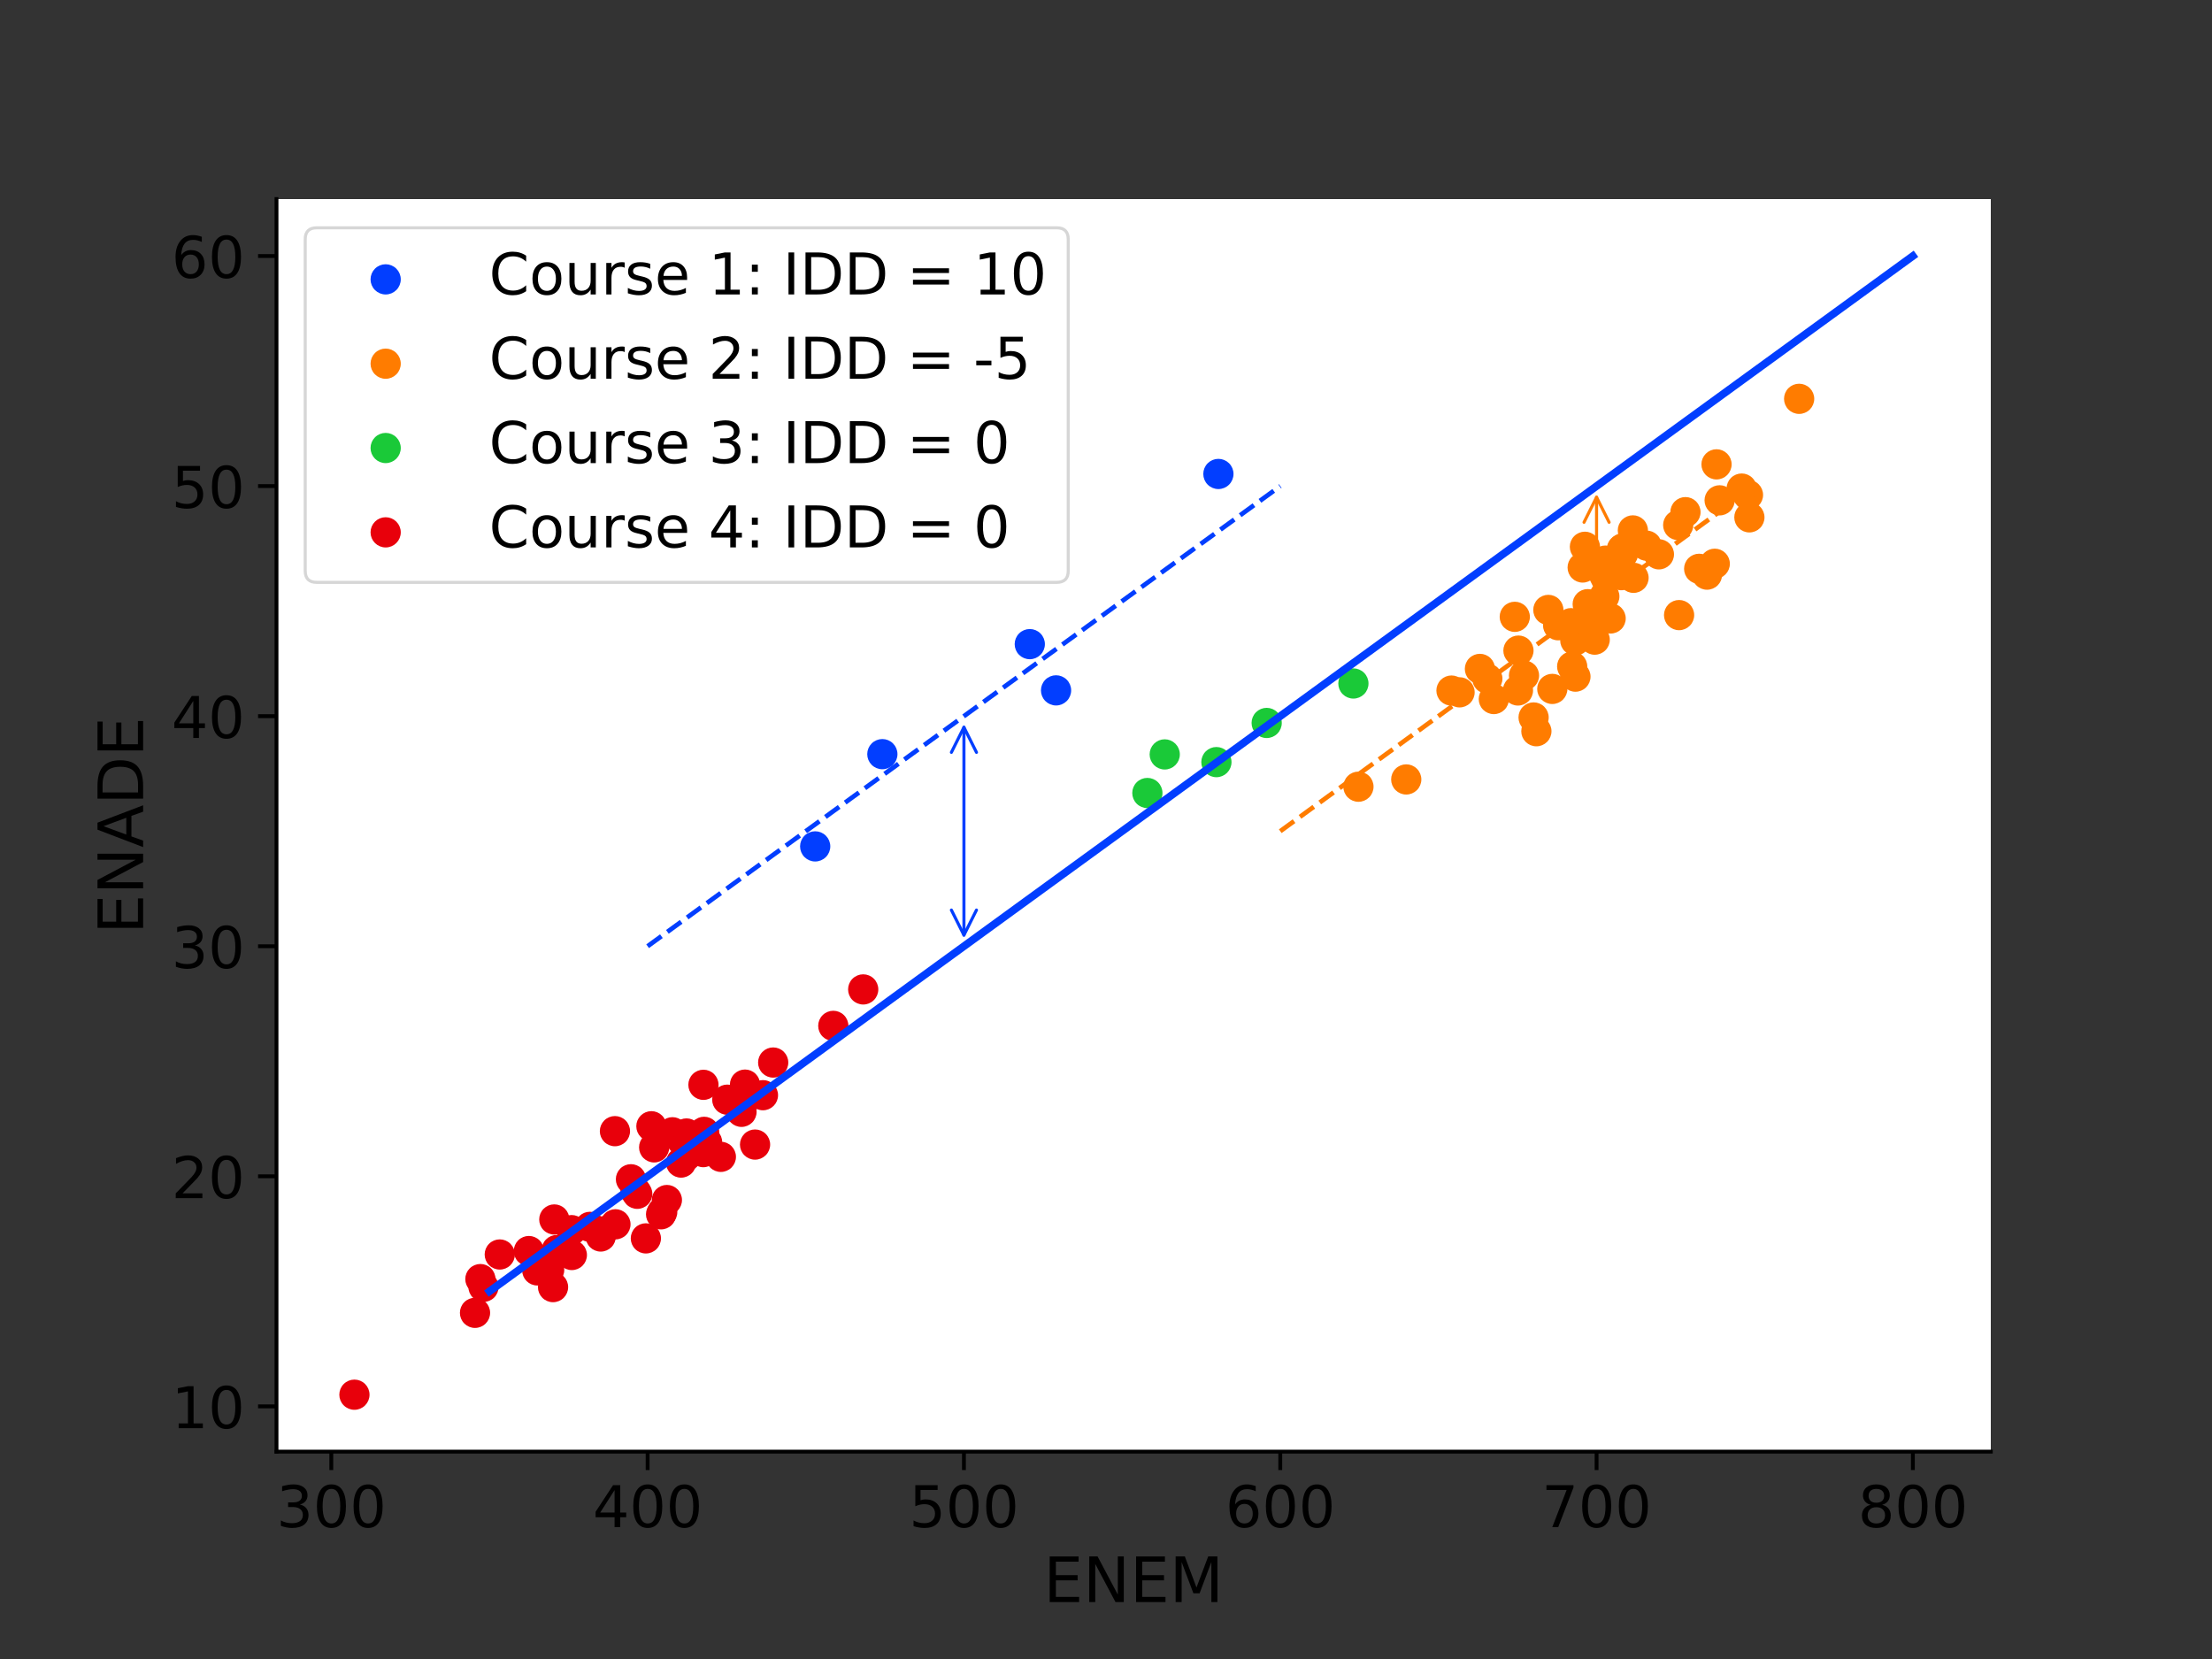<?xml version="1.0" encoding="utf-8" standalone="no"?>
<!DOCTYPE svg PUBLIC "-//W3C//DTD SVG 1.1//EN"
  "http://www.w3.org/Graphics/SVG/1.1/DTD/svg11.dtd">
<!-- Created with matplotlib (https://matplotlib.org/) -->
<svg height="432pt" version="1.1" viewBox="0 0 576 432" width="576pt" xmlns="http://www.w3.org/2000/svg" xmlns:xlink="http://www.w3.org/1999/xlink">
 <rect x="0" y="0" width="576" height="432" fill="#333333" stroke="none"/>
 <defs>
  <style type="text/css">*{stroke-linecap:butt;stroke-linejoin:round;}</style>
 </defs>
 <g id="figure_1">
  <g id="patch_1">
   <path d="M 0 432 
L 576 432 
L 576 0 
L 0 0 
z
" style="fill:none;"/>
  </g>
  <g id="axes_1">
   <g id="patch_2">
    <path d="M 72 378 
L 518.4 378 
L 518.4 51.84 
L 72 51.84 
z
" style="fill:#ffffff;"/>
   </g>
   <g id="PathCollection_1">
    <defs>
     <path d="M 0 3.536 
C 0.938 3.536 1.837 3.163 2.5 2.5 
C 3.163 1.837 3.536 0.938 3.536 0 
C 3.536 -0.938 3.163 -1.837 2.5 -2.5 
C 1.837 -3.163 0.938 -3.536 0 -3.536 
C -0.938 -3.536 -1.837 -3.163 -2.5 -2.5 
C -3.163 -1.837 -3.536 -0.938 -3.536 0 
C -3.536 0.938 -3.163 1.837 -2.5 2.5 
C -1.837 3.163 -0.938 3.536 0 3.536 
z
" id="m4befe14e40" style="stroke:#023eff;stroke-width:0.8;"/>
    </defs>
    <g clip-path="url(#pa9e6265efe)">
     <use style="fill:#023eff;stroke:#023eff;stroke-width:0.8;" x="229.762" xlink:href="#m4befe14e40" y="196.379"/>
     <use style="fill:#023eff;stroke:#023eff;stroke-width:0.8;" x="268.153" xlink:href="#m4befe14e40" y="167.73"/>
     <use style="fill:#023eff;stroke:#023eff;stroke-width:0.8;" x="274.993" xlink:href="#m4befe14e40" y="179.77"/>
     <use style="fill:#023eff;stroke:#023eff;stroke-width:0.8;" x="317.267" xlink:href="#m4befe14e40" y="123.417"/>
     <use style="fill:#023eff;stroke:#023eff;stroke-width:0.8;" x="212.271" xlink:href="#m4befe14e40" y="220.396"/>
    </g>
   </g>
   <g id="PathCollection_2">
    <defs>
     <path d="M 0 3.536 
C 0.938 3.536 1.837 3.163 2.5 2.5 
C 3.163 1.837 3.536 0.938 3.536 0 
C 3.536 -0.938 3.163 -1.837 2.5 -2.5 
C 1.837 -3.163 0.938 -3.536 0 -3.536 
C -0.938 -3.536 -1.837 -3.163 -2.5 -2.5 
C -3.163 -1.837 -3.536 -0.938 -3.536 0 
C -3.536 0.938 -3.163 1.837 -2.5 2.5 
C -1.837 3.163 -0.938 3.536 0 3.536 
z
" id="m37923f669a" style="stroke:#ff7c00;stroke-width:0.8;"/>
    </defs>
    <g clip-path="url(#pa9e6265efe)">
     <use style="fill:#ff7c00;stroke:#ff7c00;stroke-width:0.8;" x="455.167" xlink:href="#m37923f669a" y="128.879"/>
     <use style="fill:#ff7c00;stroke:#ff7c00;stroke-width:0.8;" x="422.642" xlink:href="#m37923f669a" y="144.168"/>
     <use style="fill:#ff7c00;stroke:#ff7c00;stroke-width:0.8;" x="422.678" xlink:href="#m37923f669a" y="142.746"/>
     <use style="fill:#ff7c00;stroke:#ff7c00;stroke-width:0.8;" x="437.229" xlink:href="#m37923f669a" y="160.169"/>
     <use style="fill:#ff7c00;stroke:#ff7c00;stroke-width:0.8;" x="418.254" xlink:href="#m37923f669a" y="150.248"/>
     <use style="fill:#ff7c00;stroke:#ff7c00;stroke-width:0.8;" x="353.734" xlink:href="#m37923f669a" y="204.854"/>
     <use style="fill:#ff7c00;stroke:#ff7c00;stroke-width:0.8;" x="413.312" xlink:href="#m37923f669a" y="162.235"/>
     <use style="fill:#ff7c00;stroke:#ff7c00;stroke-width:0.8;" x="417.761" xlink:href="#m37923f669a" y="155.304"/>
     <use style="fill:#ff7c00;stroke:#ff7c00;stroke-width:0.8;" x="366.182" xlink:href="#m37923f669a" y="202.963"/>
     <use style="fill:#ff7c00;stroke:#ff7c00;stroke-width:0.8;" x="414.165" xlink:href="#m37923f669a" y="158.989"/>
     <use style="fill:#ff7c00;stroke:#ff7c00;stroke-width:0.8;" x="388.989" xlink:href="#m37923f669a" y="182.029"/>
     <use style="fill:#ff7c00;stroke:#ff7c00;stroke-width:0.8;" x="412.707" xlink:href="#m37923f669a" y="142.378"/>
     <use style="fill:#ff7c00;stroke:#ff7c00;stroke-width:0.8;" x="422.162" xlink:href="#m37923f669a" y="149.765"/>
     <use style="fill:#ff7c00;stroke:#ff7c00;stroke-width:0.8;" x="404.213" xlink:href="#m37923f669a" y="179.391"/>
     <use style="fill:#ff7c00;stroke:#ff7c00;stroke-width:0.8;" x="442.461" xlink:href="#m37923f669a" y="148.115"/>
     <use style="fill:#ff7c00;stroke:#ff7c00;stroke-width:0.8;" x="436.998" xlink:href="#m37923f669a" y="136.726"/>
     <use style="fill:#ff7c00;stroke:#ff7c00;stroke-width:0.8;" x="418.014" xlink:href="#m37923f669a" y="145.983"/>
     <use style="fill:#ff7c00;stroke:#ff7c00;stroke-width:0.8;" x="419.402" xlink:href="#m37923f669a" y="161.041"/>
     <use style="fill:#ff7c00;stroke:#ff7c00;stroke-width:0.8;" x="400.068" xlink:href="#m37923f669a" y="190.406"/>
     <use style="fill:#ff7c00;stroke:#ff7c00;stroke-width:0.8;" x="395.269" xlink:href="#m37923f669a" y="179.796"/>
     <use style="fill:#ff7c00;stroke:#ff7c00;stroke-width:0.8;" x="410.24" xlink:href="#m37923f669a" y="176.193"/>
     <use style="fill:#ff7c00;stroke:#ff7c00;stroke-width:0.8;" x="413.433" xlink:href="#m37923f669a" y="157.325"/>
     <use style="fill:#ff7c00;stroke:#ff7c00;stroke-width:0.8;" x="431.976" xlink:href="#m37923f669a" y="144.343"/>
     <use style="fill:#ff7c00;stroke:#ff7c00;stroke-width:0.8;" x="444.506" xlink:href="#m37923f669a" y="149.632"/>
     <use style="fill:#ff7c00;stroke:#ff7c00;stroke-width:0.8;" x="410.203" xlink:href="#m37923f669a" y="166.767"/>
     <use style="fill:#ff7c00;stroke:#ff7c00;stroke-width:0.8;" x="446.978" xlink:href="#m37923f669a" y="120.916"/>
     <use style="fill:#ff7c00;stroke:#ff7c00;stroke-width:0.8;" x="455.535" xlink:href="#m37923f669a" y="134.715"/>
     <use style="fill:#ff7c00;stroke:#ff7c00;stroke-width:0.8;" x="447.786" xlink:href="#m37923f669a" y="130.282"/>
     <use style="fill:#ff7c00;stroke:#ff7c00;stroke-width:0.8;" x="377.962" xlink:href="#m37923f669a" y="179.822"/>
     <use style="fill:#ff7c00;stroke:#ff7c00;stroke-width:0.8;" x="425.194" xlink:href="#m37923f669a" y="138.114"/>
     <use style="fill:#ff7c00;stroke:#ff7c00;stroke-width:0.8;" x="409.391" xlink:href="#m37923f669a" y="173.548"/>
     <use style="fill:#ff7c00;stroke:#ff7c00;stroke-width:0.8;" x="468.491" xlink:href="#m37923f669a" y="103.851"/>
     <use style="fill:#ff7c00;stroke:#ff7c00;stroke-width:0.8;" x="425.367" xlink:href="#m37923f669a" y="150.459"/>
     <use style="fill:#ff7c00;stroke:#ff7c00;stroke-width:0.8;" x="394.443" xlink:href="#m37923f669a" y="160.619"/>
     <use style="fill:#ff7c00;stroke:#ff7c00;stroke-width:0.8;" x="422.332" xlink:href="#m37923f669a" y="143.004"/>
     <use style="fill:#ff7c00;stroke:#ff7c00;stroke-width:0.8;" x="395.399" xlink:href="#m37923f669a" y="169.415"/>
     <use style="fill:#ff7c00;stroke:#ff7c00;stroke-width:0.8;" x="438.888" xlink:href="#m37923f669a" y="133.364"/>
     <use style="fill:#ff7c00;stroke:#ff7c00;stroke-width:0.8;" x="446.518" xlink:href="#m37923f669a" y="146.801"/>
     <use style="fill:#ff7c00;stroke:#ff7c00;stroke-width:0.8;" x="409.076" xlink:href="#m37923f669a" y="162.27"/>
     <use style="fill:#ff7c00;stroke:#ff7c00;stroke-width:0.8;" x="385.368" xlink:href="#m37923f669a" y="174.182"/>
     <use style="fill:#ff7c00;stroke:#ff7c00;stroke-width:0.8;" x="428.768" xlink:href="#m37923f669a" y="142.092"/>
     <use style="fill:#ff7c00;stroke:#ff7c00;stroke-width:0.8;" x="380.064" xlink:href="#m37923f669a" y="180.279"/>
     <use style="fill:#ff7c00;stroke:#ff7c00;stroke-width:0.8;" x="415.255" xlink:href="#m37923f669a" y="166.56"/>
     <use style="fill:#ff7c00;stroke:#ff7c00;stroke-width:0.8;" x="405.724" xlink:href="#m37923f669a" y="162.809"/>
     <use style="fill:#ff7c00;stroke:#ff7c00;stroke-width:0.8;" x="387.299" xlink:href="#m37923f669a" y="176.714"/>
     <use style="fill:#ff7c00;stroke:#ff7c00;stroke-width:0.8;" x="396.845" xlink:href="#m37923f669a" y="175.896"/>
     <use style="fill:#ff7c00;stroke:#ff7c00;stroke-width:0.8;" x="412.122" xlink:href="#m37923f669a" y="147.772"/>
     <use style="fill:#ff7c00;stroke:#ff7c00;stroke-width:0.8;" x="453.528" xlink:href="#m37923f669a" y="127.222"/>
     <use style="fill:#ff7c00;stroke:#ff7c00;stroke-width:0.8;" x="399.343" xlink:href="#m37923f669a" y="186.822"/>
     <use style="fill:#ff7c00;stroke:#ff7c00;stroke-width:0.8;" x="403.187" xlink:href="#m37923f669a" y="158.822"/>
    </g>
   </g>
   <g id="PathCollection_3">
    <defs>
     <path d="M 0 3.536 
C 0.938 3.536 1.837 3.163 2.5 2.5 
C 3.163 1.837 3.536 0.938 3.536 0 
C 3.536 -0.938 3.163 -1.837 2.5 -2.5 
C 1.837 -3.163 0.938 -3.536 0 -3.536 
C -0.938 -3.536 -1.837 -3.163 -2.5 -2.5 
C -3.163 -1.837 -3.536 -0.938 -3.536 0 
C -3.536 0.938 -3.163 1.837 -2.5 2.5 
C -1.837 3.163 -0.938 3.536 0 3.536 
z
" id="m2648e65788" style="stroke:#1ac938;stroke-width:0.8;"/>
    </defs>
    <g clip-path="url(#pa9e6265efe)">
     <use style="fill:#1ac938;stroke:#1ac938;stroke-width:0.8;" x="303.293" xlink:href="#m2648e65788" y="196.445"/>
     <use style="fill:#1ac938;stroke:#1ac938;stroke-width:0.8;" x="352.421" xlink:href="#m2648e65788" y="177.978"/>
     <use style="fill:#1ac938;stroke:#1ac938;stroke-width:0.8;" x="329.839" xlink:href="#m2648e65788" y="188.253"/>
     <use style="fill:#1ac938;stroke:#1ac938;stroke-width:0.8;" x="316.749" xlink:href="#m2648e65788" y="198.451"/>
     <use style="fill:#1ac938;stroke:#1ac938;stroke-width:0.8;" x="298.771" xlink:href="#m2648e65788" y="206.494"/>
    </g>
   </g>
   <g id="PathCollection_4">
    <defs>
     <path d="M 0 3.536 
C 0.938 3.536 1.837 3.163 2.5 2.5 
C 3.163 1.837 3.536 0.938 3.536 0 
C 3.536 -0.938 3.163 -1.837 2.5 -2.5 
C 1.837 -3.163 0.938 -3.536 0 -3.536 
C -0.938 -3.536 -1.837 -3.163 -2.5 -2.5 
C -3.163 -1.837 -3.536 -0.938 -3.536 0 
C -3.536 0.938 -3.163 1.837 -2.5 2.5 
C -1.837 3.163 -0.938 3.536 0 3.536 
z
" id="m361503cd8c" style="stroke:#e8000b;stroke-width:0.8;"/>
    </defs>
    <g clip-path="url(#pa9e6265efe)">
     <use style="fill:#e8000b;stroke:#e8000b;stroke-width:0.8;" x="173.653" xlink:href="#m361503cd8c" y="312.48"/>
     <use style="fill:#e8000b;stroke:#e8000b;stroke-width:0.8;" x="165.484" xlink:href="#m361503cd8c" y="310.153"/>
     <use style="fill:#e8000b;stroke:#e8000b;stroke-width:0.8;" x="201.335" xlink:href="#m361503cd8c" y="276.679"/>
     <use style="fill:#e8000b;stroke:#e8000b;stroke-width:0.8;" x="148.907" xlink:href="#m361503cd8c" y="326.799"/>
     <use style="fill:#e8000b;stroke:#e8000b;stroke-width:0.8;" x="193.084" xlink:href="#m361503cd8c" y="289.517"/>
     <use style="fill:#e8000b;stroke:#e8000b;stroke-width:0.8;" x="224.774" xlink:href="#m361503cd8c" y="257.641"/>
     <use style="fill:#e8000b;stroke:#e8000b;stroke-width:0.8;" x="142.997" xlink:href="#m361503cd8c" y="330.698"/>
     <use style="fill:#e8000b;stroke:#e8000b;stroke-width:0.8;" x="153.61" xlink:href="#m361503cd8c" y="319.473"/>
     <use style="fill:#e8000b;stroke:#e8000b;stroke-width:0.8;" x="172.437" xlink:href="#m361503cd8c" y="315.629"/>
     <use style="fill:#e8000b;stroke:#e8000b;stroke-width:0.8;" x="192.153" xlink:href="#m361503cd8c" y="287.07"/>
     <use style="fill:#e8000b;stroke:#e8000b;stroke-width:0.8;" x="144.337" xlink:href="#m361503cd8c" y="317.547"/>
     <use style="fill:#e8000b;stroke:#e8000b;stroke-width:0.8;" x="184.126" xlink:href="#m361503cd8c" y="297.413"/>
     <use style="fill:#e8000b;stroke:#e8000b;stroke-width:0.8;" x="130.136" xlink:href="#m361503cd8c" y="326.662"/>
     <use style="fill:#e8000b;stroke:#e8000b;stroke-width:0.8;" x="137.718" xlink:href="#m361503cd8c" y="325.769"/>
     <use style="fill:#e8000b;stroke:#e8000b;stroke-width:0.8;" x="183.173" xlink:href="#m361503cd8c" y="282.481"/>
     <use style="fill:#e8000b;stroke:#e8000b;stroke-width:0.8;" x="169.623" xlink:href="#m361503cd8c" y="293.274"/>
     <use style="fill:#e8000b;stroke:#e8000b;stroke-width:0.8;" x="175.103" xlink:href="#m361503cd8c" y="294.836"/>
     <use style="fill:#e8000b;stroke:#e8000b;stroke-width:0.8;" x="92.291" xlink:href="#m361503cd8c" y="363.175"/>
     <use style="fill:#e8000b;stroke:#e8000b;stroke-width:0.8;" x="187.709" xlink:href="#m361503cd8c" y="301.237"/>
     <use style="fill:#e8000b;stroke:#e8000b;stroke-width:0.8;" x="170.339" xlink:href="#m361503cd8c" y="298.77"/>
     <use style="fill:#e8000b;stroke:#e8000b;stroke-width:0.8;" x="178.759" xlink:href="#m361503cd8c" y="295.154"/>
     <use style="fill:#e8000b;stroke:#e8000b;stroke-width:0.8;" x="125.897" xlink:href="#m361503cd8c" y="335.094"/>
     <use style="fill:#e8000b;stroke:#e8000b;stroke-width:0.8;" x="164.297" xlink:href="#m361503cd8c" y="307.077"/>
     <use style="fill:#e8000b;stroke:#e8000b;stroke-width:0.8;" x="144.011" xlink:href="#m361503cd8c" y="335.158"/>
     <use style="fill:#e8000b;stroke:#e8000b;stroke-width:0.8;" x="177.563" xlink:href="#m361503cd8c" y="296.984"/>
     <use style="fill:#e8000b;stroke:#e8000b;stroke-width:0.8;" x="196.614" xlink:href="#m361503cd8c" y="298.041"/>
     <use style="fill:#e8000b;stroke:#e8000b;stroke-width:0.8;" x="123.691" xlink:href="#m361503cd8c" y="341.859"/>
     <use style="fill:#e8000b;stroke:#e8000b;stroke-width:0.8;" x="160.259" xlink:href="#m361503cd8c" y="318.802"/>
     <use style="fill:#e8000b;stroke:#e8000b;stroke-width:0.8;" x="165.933" xlink:href="#m361503cd8c" y="310.86"/>
     <use style="fill:#e8000b;stroke:#e8000b;stroke-width:0.8;" x="177.349" xlink:href="#m361503cd8c" y="302.728"/>
     <use style="fill:#e8000b;stroke:#e8000b;stroke-width:0.8;" x="178.772" xlink:href="#m361503cd8c" y="300.975"/>
     <use style="fill:#e8000b;stroke:#e8000b;stroke-width:0.8;" x="183.138" xlink:href="#m361503cd8c" y="300.009"/>
     <use style="fill:#e8000b;stroke:#e8000b;stroke-width:0.8;" x="141.194" xlink:href="#m361503cd8c" y="328.835"/>
     <use style="fill:#e8000b;stroke:#e8000b;stroke-width:0.8;" x="216.988" xlink:href="#m361503cd8c" y="267.132"/>
     <use style="fill:#e8000b;stroke:#e8000b;stroke-width:0.8;" x="156.885" xlink:href="#m361503cd8c" y="320.643"/>
     <use style="fill:#e8000b;stroke:#e8000b;stroke-width:0.8;" x="144.976" xlink:href="#m361503cd8c" y="325.514"/>
     <use style="fill:#e8000b;stroke:#e8000b;stroke-width:0.8;" x="139.905" xlink:href="#m361503cd8c" y="330.807"/>
     <use style="fill:#e8000b;stroke:#e8000b;stroke-width:0.8;" x="183.35" xlink:href="#m361503cd8c" y="294.726"/>
     <use style="fill:#e8000b;stroke:#e8000b;stroke-width:0.8;" x="125.091" xlink:href="#m361503cd8c" y="333.07"/>
     <use style="fill:#e8000b;stroke:#e8000b;stroke-width:0.8;" x="193.999" xlink:href="#m361503cd8c" y="282.429"/>
     <use style="fill:#e8000b;stroke:#e8000b;stroke-width:0.8;" x="178.478" xlink:href="#m361503cd8c" y="296.41"/>
     <use style="fill:#e8000b;stroke:#e8000b;stroke-width:0.8;" x="172.143" xlink:href="#m361503cd8c" y="316.196"/>
     <use style="fill:#e8000b;stroke:#e8000b;stroke-width:0.8;" x="184.732" xlink:href="#m361503cd8c" y="299.588"/>
     <use style="fill:#e8000b;stroke:#e8000b;stroke-width:0.8;" x="156.429" xlink:href="#m361503cd8c" y="321.979"/>
     <use style="fill:#e8000b;stroke:#e8000b;stroke-width:0.8;" x="148.841" xlink:href="#m361503cd8c" y="320.322"/>
     <use style="fill:#e8000b;stroke:#e8000b;stroke-width:0.8;" x="195.176" xlink:href="#m361503cd8c" y="285.334"/>
     <use style="fill:#e8000b;stroke:#e8000b;stroke-width:0.8;" x="198.669" xlink:href="#m361503cd8c" y="285.184"/>
     <use style="fill:#e8000b;stroke:#e8000b;stroke-width:0.8;" x="168.182" xlink:href="#m361503cd8c" y="322.469"/>
     <use style="fill:#e8000b;stroke:#e8000b;stroke-width:0.8;" x="160.128" xlink:href="#m361503cd8c" y="294.55"/>
     <use style="fill:#e8000b;stroke:#e8000b;stroke-width:0.8;" x="189.379" xlink:href="#m361503cd8c" y="286.351"/>
    </g>
   </g>
   <g id="matplotlib.axis_1">
    <g id="xtick_1">
     <g id="line2d_1">
      <defs>
       <path d="M 0 0 
L 0 4.8 
" id="ma6f9c643b3" style="stroke:#000000;"/>
      </defs>
      <g>
       <use style="stroke:#000000;" x="86.272" xlink:href="#ma6f9c643b3" y="378"/>
      </g>
     </g>
     <g id="text_1">
      <!-- 300 -->
      <g transform="translate(71.994 397.667)scale(0.15 -0.15)">
       <defs>
        <path d="M 40.578 39.312 
Q 47.656 37.797 51.625 33 
Q 55.609 28.219 55.609 21.188 
Q 55.609 10.406 48.188 4.484 
Q 40.766 -1.422 27.094 -1.422 
Q 22.516 -1.422 17.656 -0.516 
Q 12.797 0.391 7.625 2.203 
L 7.625 11.719 
Q 11.719 9.328 16.594 8.109 
Q 21.484 6.891 26.812 6.891 
Q 36.078 6.891 40.938 10.547 
Q 45.797 14.203 45.797 21.188 
Q 45.797 27.641 41.281 31.266 
Q 36.766 34.906 28.719 34.906 
L 20.219 34.906 
L 20.219 43.016 
L 29.109 43.016 
Q 36.375 43.016 40.234 45.922 
Q 44.094 48.828 44.094 54.297 
Q 44.094 59.906 40.109 62.906 
Q 36.141 65.922 28.719 65.922 
Q 24.656 65.922 20.016 65.031 
Q 15.375 64.156 9.812 62.312 
L 9.812 71.094 
Q 15.438 72.656 20.344 73.438 
Q 25.25 74.219 29.594 74.219 
Q 40.828 74.219 47.359 69.109 
Q 53.906 64.016 53.906 55.328 
Q 53.906 49.266 50.438 45.094 
Q 46.969 40.922 40.578 39.312 
z
" id="DejaVuSans-51"/>
        <path d="M 31.781 66.406 
Q 24.172 66.406 20.328 58.906 
Q 16.5 51.422 16.5 36.375 
Q 16.5 21.391 20.328 13.891 
Q 24.172 6.391 31.781 6.391 
Q 39.453 6.391 43.281 13.891 
Q 47.125 21.391 47.125 36.375 
Q 47.125 51.422 43.281 58.906 
Q 39.453 66.406 31.781 66.406 
z
M 31.781 74.219 
Q 44.047 74.219 50.516 64.516 
Q 56.984 54.828 56.984 36.375 
Q 56.984 17.969 50.516 8.266 
Q 44.047 -1.422 31.781 -1.422 
Q 19.531 -1.422 13.062 8.266 
Q 6.594 17.969 6.594 36.375 
Q 6.594 54.828 13.062 64.516 
Q 19.531 74.219 31.781 74.219 
z
" id="DejaVuSans-48"/>
       </defs>
       <use xlink:href="#DejaVuSans-51"/>
       <use x="63.623" xlink:href="#DejaVuSans-48"/>
       <use x="127.246" xlink:href="#DejaVuSans-48"/>
      </g>
     </g>
    </g>
    <g id="xtick_2">
     <g id="line2d_2">
      <g>
       <use style="stroke:#000000;" x="168.639" xlink:href="#ma6f9c643b3" y="378"/>
      </g>
     </g>
     <g id="text_2">
      <!-- 400 -->
      <g transform="translate(154.362 397.667)scale(0.15 -0.15)">
       <defs>
        <path d="M 37.797 64.312 
L 12.891 25.391 
L 37.797 25.391 
z
M 35.203 72.906 
L 47.609 72.906 
L 47.609 25.391 
L 58.016 25.391 
L 58.016 17.188 
L 47.609 17.188 
L 47.609 0 
L 37.797 0 
L 37.797 17.188 
L 4.891 17.188 
L 4.891 26.703 
z
" id="DejaVuSans-52"/>
       </defs>
       <use xlink:href="#DejaVuSans-52"/>
       <use x="63.623" xlink:href="#DejaVuSans-48"/>
       <use x="127.246" xlink:href="#DejaVuSans-48"/>
      </g>
     </g>
    </g>
    <g id="xtick_3">
     <g id="line2d_3">
      <g>
       <use style="stroke:#000000;" x="251.007" xlink:href="#ma6f9c643b3" y="378"/>
      </g>
     </g>
     <g id="text_3">
      <!-- 500 -->
      <g transform="translate(236.729 397.667)scale(0.15 -0.15)">
       <defs>
        <path d="M 10.797 72.906 
L 49.516 72.906 
L 49.516 64.594 
L 19.828 64.594 
L 19.828 46.734 
Q 21.969 47.469 24.109 47.828 
Q 26.266 48.188 28.422 48.188 
Q 40.625 48.188 47.75 41.5 
Q 54.891 34.812 54.891 23.391 
Q 54.891 11.625 47.562 5.094 
Q 40.234 -1.422 26.906 -1.422 
Q 22.312 -1.422 17.547 -0.641 
Q 12.797 0.141 7.719 1.703 
L 7.719 11.625 
Q 12.109 9.234 16.797 8.062 
Q 21.484 6.891 26.703 6.891 
Q 35.156 6.891 40.078 11.328 
Q 45.016 15.766 45.016 23.391 
Q 45.016 31 40.078 35.438 
Q 35.156 39.891 26.703 39.891 
Q 22.75 39.891 18.812 39.016 
Q 14.891 38.141 10.797 36.281 
z
" id="DejaVuSans-53"/>
       </defs>
       <use xlink:href="#DejaVuSans-53"/>
       <use x="63.623" xlink:href="#DejaVuSans-48"/>
       <use x="127.246" xlink:href="#DejaVuSans-48"/>
      </g>
     </g>
    </g>
    <g id="xtick_4">
     <g id="line2d_4">
      <g>
       <use style="stroke:#000000;" x="333.374" xlink:href="#ma6f9c643b3" y="378"/>
      </g>
     </g>
     <g id="text_4">
      <!-- 600 -->
      <g transform="translate(319.097 397.667)scale(0.15 -0.15)">
       <defs>
        <path d="M 33.016 40.375 
Q 26.375 40.375 22.484 35.828 
Q 18.609 31.297 18.609 23.391 
Q 18.609 15.531 22.484 10.953 
Q 26.375 6.391 33.016 6.391 
Q 39.656 6.391 43.531 10.953 
Q 47.406 15.531 47.406 23.391 
Q 47.406 31.297 43.531 35.828 
Q 39.656 40.375 33.016 40.375 
z
M 52.594 71.297 
L 52.594 62.312 
Q 48.875 64.062 45.094 64.984 
Q 41.312 65.922 37.594 65.922 
Q 27.828 65.922 22.672 59.328 
Q 17.531 52.734 16.797 39.406 
Q 19.672 43.656 24.016 45.922 
Q 28.375 48.188 33.594 48.188 
Q 44.578 48.188 50.953 41.516 
Q 57.328 34.859 57.328 23.391 
Q 57.328 12.156 50.688 5.359 
Q 44.047 -1.422 33.016 -1.422 
Q 20.359 -1.422 13.672 8.266 
Q 6.984 17.969 6.984 36.375 
Q 6.984 53.656 15.188 63.938 
Q 23.391 74.219 37.203 74.219 
Q 40.922 74.219 44.703 73.484 
Q 48.484 72.75 52.594 71.297 
z
" id="DejaVuSans-54"/>
       </defs>
       <use xlink:href="#DejaVuSans-54"/>
       <use x="63.623" xlink:href="#DejaVuSans-48"/>
       <use x="127.246" xlink:href="#DejaVuSans-48"/>
      </g>
     </g>
    </g>
    <g id="xtick_5">
     <g id="line2d_5">
      <g>
       <use style="stroke:#000000;" x="415.742" xlink:href="#ma6f9c643b3" y="378"/>
      </g>
     </g>
     <g id="text_5">
      <!-- 700 -->
      <g transform="translate(401.464 397.667)scale(0.15 -0.15)">
       <defs>
        <path d="M 8.203 72.906 
L 55.078 72.906 
L 55.078 68.703 
L 28.609 0 
L 18.312 0 
L 43.219 64.594 
L 8.203 64.594 
z
" id="DejaVuSans-55"/>
       </defs>
       <use xlink:href="#DejaVuSans-55"/>
       <use x="63.623" xlink:href="#DejaVuSans-48"/>
       <use x="127.246" xlink:href="#DejaVuSans-48"/>
      </g>
     </g>
    </g>
    <g id="xtick_6">
     <g id="line2d_6">
      <g>
       <use style="stroke:#000000;" x="498.109" xlink:href="#ma6f9c643b3" y="378"/>
      </g>
     </g>
     <g id="text_6">
      <!-- 800 -->
      <g transform="translate(483.832 397.667)scale(0.15 -0.15)">
       <defs>
        <path d="M 31.781 34.625 
Q 24.75 34.625 20.719 30.859 
Q 16.703 27.094 16.703 20.516 
Q 16.703 13.922 20.719 10.156 
Q 24.75 6.391 31.781 6.391 
Q 38.812 6.391 42.859 10.172 
Q 46.922 13.969 46.922 20.516 
Q 46.922 27.094 42.891 30.859 
Q 38.875 34.625 31.781 34.625 
z
M 21.922 38.812 
Q 15.578 40.375 12.031 44.719 
Q 8.5 49.078 8.5 55.328 
Q 8.5 64.062 14.719 69.141 
Q 20.953 74.219 31.781 74.219 
Q 42.672 74.219 48.875 69.141 
Q 55.078 64.062 55.078 55.328 
Q 55.078 49.078 51.531 44.719 
Q 48 40.375 41.703 38.812 
Q 48.828 37.156 52.797 32.312 
Q 56.781 27.484 56.781 20.516 
Q 56.781 9.906 50.312 4.234 
Q 43.844 -1.422 31.781 -1.422 
Q 19.734 -1.422 13.25 4.234 
Q 6.781 9.906 6.781 20.516 
Q 6.781 27.484 10.781 32.312 
Q 14.797 37.156 21.922 38.812 
z
M 18.312 54.391 
Q 18.312 48.734 21.844 45.562 
Q 25.391 42.391 31.781 42.391 
Q 38.141 42.391 41.719 45.562 
Q 45.312 48.734 45.312 54.391 
Q 45.312 60.062 41.719 63.234 
Q 38.141 66.406 31.781 66.406 
Q 25.391 66.406 21.844 63.234 
Q 18.312 60.062 18.312 54.391 
z
" id="DejaVuSans-56"/>
       </defs>
       <use xlink:href="#DejaVuSans-56"/>
       <use x="63.623" xlink:href="#DejaVuSans-48"/>
       <use x="127.246" xlink:href="#DejaVuSans-48"/>
      </g>
     </g>
    </g>
    <g id="text_7">
     <!-- ENEM -->
     <g transform="translate(271.743 417.179)scale(0.163 -0.163)">
      <defs>
       <path d="M 9.812 72.906 
L 55.906 72.906 
L 55.906 64.594 
L 19.672 64.594 
L 19.672 43.016 
L 54.391 43.016 
L 54.391 34.719 
L 19.672 34.719 
L 19.672 8.297 
L 56.781 8.297 
L 56.781 0 
L 9.812 0 
z
" id="DejaVuSans-69"/>
       <path d="M 9.812 72.906 
L 23.094 72.906 
L 55.422 11.922 
L 55.422 72.906 
L 64.984 72.906 
L 64.984 0 
L 51.703 0 
L 19.391 60.984 
L 19.391 0 
L 9.812 0 
z
" id="DejaVuSans-78"/>
       <path d="M 9.812 72.906 
L 24.516 72.906 
L 43.109 23.297 
L 61.812 72.906 
L 76.516 72.906 
L 76.516 0 
L 66.891 0 
L 66.891 64.016 
L 48.094 14.016 
L 38.188 14.016 
L 19.391 64.016 
L 19.391 0 
L 9.812 0 
z
" id="DejaVuSans-77"/>
      </defs>
      <use xlink:href="#DejaVuSans-69"/>
      <use x="63.184" xlink:href="#DejaVuSans-78"/>
      <use x="137.988" xlink:href="#DejaVuSans-69"/>
      <use x="201.172" xlink:href="#DejaVuSans-77"/>
     </g>
    </g>
   </g>
   <g id="matplotlib.axis_2">
    <g id="ytick_1">
     <g id="line2d_7">
      <defs>
       <path d="M 0 0 
L -4.8 0 
" id="ma1be0b223d" style="stroke:#000000;"/>
      </defs>
      <g>
       <use style="stroke:#000000;" x="72" xlink:href="#ma1be0b223d" y="366.214"/>
      </g>
     </g>
     <g id="text_8">
      <!-- 10 -->
      <g transform="translate(44.663 371.898)scale(0.15 -0.15)">
       <defs>
        <path d="M 12.406 8.297 
L 28.516 8.297 
L 28.516 63.922 
L 10.984 60.406 
L 10.984 69.391 
L 28.422 72.906 
L 38.281 72.906 
L 38.281 8.297 
L 54.391 8.297 
L 54.391 0 
L 12.406 0 
z
" id="DejaVuSans-49"/>
       </defs>
       <use xlink:href="#DejaVuSans-49"/>
       <use x="63.623" xlink:href="#DejaVuSans-48"/>
      </g>
     </g>
    </g>
    <g id="ytick_2">
     <g id="line2d_8">
      <g>
       <use style="stroke:#000000;" x="72" xlink:href="#ma1be0b223d" y="306.305"/>
      </g>
     </g>
     <g id="text_9">
      <!-- 20 -->
      <g transform="translate(44.663 311.988)scale(0.15 -0.15)">
       <defs>
        <path d="M 19.188 8.297 
L 53.609 8.297 
L 53.609 0 
L 7.328 0 
L 7.328 8.297 
Q 12.938 14.109 22.625 23.891 
Q 32.328 33.688 34.812 36.531 
Q 39.547 41.844 41.422 45.531 
Q 43.312 49.219 43.312 52.781 
Q 43.312 58.594 39.234 62.25 
Q 35.156 65.922 28.609 65.922 
Q 23.969 65.922 18.812 64.312 
Q 13.672 62.703 7.812 59.422 
L 7.812 69.391 
Q 13.766 71.781 18.938 73 
Q 24.125 74.219 28.422 74.219 
Q 39.75 74.219 46.484 68.547 
Q 53.219 62.891 53.219 53.422 
Q 53.219 48.922 51.531 44.891 
Q 49.859 40.875 45.406 35.406 
Q 44.188 33.984 37.641 27.219 
Q 31.109 20.453 19.188 8.297 
z
" id="DejaVuSans-50"/>
       </defs>
       <use xlink:href="#DejaVuSans-50"/>
       <use x="63.623" xlink:href="#DejaVuSans-48"/>
      </g>
     </g>
    </g>
    <g id="ytick_3">
     <g id="line2d_9">
      <g>
       <use style="stroke:#000000;" x="72" xlink:href="#ma1be0b223d" y="246.395"/>
      </g>
     </g>
     <g id="text_10">
      <!-- 30 -->
      <g transform="translate(44.663 252.078)scale(0.15 -0.15)">
       <use xlink:href="#DejaVuSans-51"/>
       <use x="63.623" xlink:href="#DejaVuSans-48"/>
      </g>
     </g>
    </g>
    <g id="ytick_4">
     <g id="line2d_10">
      <g>
       <use style="stroke:#000000;" x="72" xlink:href="#ma1be0b223d" y="186.485"/>
      </g>
     </g>
     <g id="text_11">
      <!-- 40 -->
      <g transform="translate(44.663 192.169)scale(0.15 -0.15)">
       <use xlink:href="#DejaVuSans-52"/>
       <use x="63.623" xlink:href="#DejaVuSans-48"/>
      </g>
     </g>
    </g>
    <g id="ytick_5">
     <g id="line2d_11">
      <g>
       <use style="stroke:#000000;" x="72" xlink:href="#ma1be0b223d" y="126.575"/>
      </g>
     </g>
     <g id="text_12">
      <!-- 50 -->
      <g transform="translate(44.663 132.259)scale(0.15 -0.15)">
       <use xlink:href="#DejaVuSans-53"/>
       <use x="63.623" xlink:href="#DejaVuSans-48"/>
      </g>
     </g>
    </g>
    <g id="ytick_6">
     <g id="line2d_12">
      <g>
       <use style="stroke:#000000;" x="72" xlink:href="#ma1be0b223d" y="66.665"/>
      </g>
     </g>
     <g id="text_13">
      <!-- 60 -->
      <g transform="translate(44.663 72.349)scale(0.15 -0.15)">
       <use xlink:href="#DejaVuSans-54"/>
       <use x="63.623" xlink:href="#DejaVuSans-48"/>
      </g>
     </g>
    </g>
    <g id="text_14">
     <!-- ENADE -->
     <g transform="translate(37.269 243.202)rotate(-90)scale(0.163 -0.163)">
      <defs>
       <path d="M 34.188 63.188 
L 20.797 26.906 
L 47.609 26.906 
z
M 28.609 72.906 
L 39.797 72.906 
L 67.578 0 
L 57.328 0 
L 50.688 18.703 
L 17.828 18.703 
L 11.188 0 
L 0.781 0 
z
" id="DejaVuSans-65"/>
       <path d="M 19.672 64.797 
L 19.672 8.109 
L 31.594 8.109 
Q 46.688 8.109 53.688 14.938 
Q 60.688 21.781 60.688 36.531 
Q 60.688 51.172 53.688 57.984 
Q 46.688 64.797 31.594 64.797 
z
M 9.812 72.906 
L 30.078 72.906 
Q 51.266 72.906 61.172 64.094 
Q 71.094 55.281 71.094 36.531 
Q 71.094 17.672 61.125 8.828 
Q 51.172 0 30.078 0 
L 9.812 0 
z
" id="DejaVuSans-68"/>
      </defs>
      <use xlink:href="#DejaVuSans-69"/>
      <use x="63.184" xlink:href="#DejaVuSans-78"/>
      <use x="137.988" xlink:href="#DejaVuSans-65"/>
      <use x="206.396" xlink:href="#DejaVuSans-68"/>
      <use x="283.398" xlink:href="#DejaVuSans-69"/>
     </g>
    </g>
   </g>
   <g id="line2d_13">
    <path clip-path="url(#pa9e6265efe)" d="M 127.456 336.26 
L 498.109 66.665 
" style="fill:none;stroke:#023eff;stroke-linecap:square;stroke-width:2;"/>
   </g>
   <g id="line2d_14">
    <path clip-path="url(#pa9e6265efe)" d="M 168.639 246.395 
L 333.374 126.575 
" style="fill:none;stroke:#023eff;stroke-dasharray:4.44,1.92;stroke-dashoffset:0;stroke-width:1.2;"/>
   </g>
   <g id="line2d_15">
    <path clip-path="url(#pa9e6265efe)" d="M 333.374 216.44 
L 456.925 126.575 
" style="fill:none;stroke:#ff7c00;stroke-dasharray:4.44,1.92;stroke-dashoffset:0;stroke-width:1.2;"/>
   </g>
   <g id="patch_3">
    <path d="M 72 378 
L 72 51.84 
" style="fill:none;stroke:#000000;stroke-linecap:square;stroke-linejoin:miter;"/>
   </g>
   <g id="patch_4">
    <path d="M 72 378 
L 518.4 378 
" style="fill:none;stroke:#000000;stroke-linecap:square;stroke-linejoin:miter;"/>
   </g>
   <g id="patch_5">
    <path d="M 251.007 189.38 
Q 251.007 216.442 251.007 243.503 
" style="fill:none;stroke:#023eff;stroke-linecap:round;stroke-width:0.8;"/>
    <path d="M 247.743 195.908 
L 251.007 189.38 
L 254.271 195.908 
" style="fill:none;stroke:#023eff;stroke-linecap:round;stroke-width:0.8;"/>
    <path d="M 254.271 236.975 
L 251.007 243.503 
L 247.743 236.975 
" style="fill:none;stroke:#023eff;stroke-linecap:round;stroke-width:0.8;"/>
   </g>
   <g id="patch_6">
    <path d="M 415.742 153.636 
Q 415.742 141.554 415.742 129.473 
" style="fill:none;stroke:#ff7c00;stroke-linecap:round;stroke-width:0.8;"/>
    <path d="M 419.006 147.108 
L 415.742 153.636 
L 412.478 147.108 
" style="fill:none;stroke:#ff7c00;stroke-linecap:round;stroke-width:0.8;"/>
    <path d="M 412.478 136.001 
L 415.742 129.473 
L 419.006 136.001 
" style="fill:none;stroke:#ff7c00;stroke-linecap:round;stroke-width:0.8;"/>
   </g>
   <g id="legend_1">
    <g id="patch_7">
     <path d="M 82.472 151.642 
L 275.173 151.642 
Q 278.165 151.642 278.165 148.65 
L 278.165 62.312 
Q 278.165 59.32 275.173 59.32 
L 82.472 59.32 
Q 79.48 59.32 79.48 62.312 
L 79.48 148.65 
Q 79.48 151.642 82.472 151.642 
z
" style="fill:#ffffff;opacity:0.8;stroke:#cccccc;stroke-linejoin:miter;stroke-width:0.8;"/>
    </g>
    <g id="PathCollection_5">
     <g>
      <use style="fill:#023eff;stroke:#023eff;stroke-width:0.8;" x="100.424" xlink:href="#m4befe14e40" y="72.744"/>
     </g>
    </g>
    <g id="text_15">
     <!-- Course 1: IDD = 10 -->
     <g transform="translate(127.352 76.671)scale(0.15 -0.15)">
      <defs>
       <path d="M 64.406 67.281 
L 64.406 56.891 
Q 59.422 61.531 53.781 63.812 
Q 48.141 66.109 41.797 66.109 
Q 29.297 66.109 22.656 58.469 
Q 16.016 50.828 16.016 36.375 
Q 16.016 21.969 22.656 14.328 
Q 29.297 6.688 41.797 6.688 
Q 48.141 6.688 53.781 8.984 
Q 59.422 11.281 64.406 15.922 
L 64.406 5.609 
Q 59.234 2.094 53.438 0.328 
Q 47.656 -1.422 41.219 -1.422 
Q 24.656 -1.422 15.125 8.703 
Q 5.609 18.844 5.609 36.375 
Q 5.609 53.953 15.125 64.078 
Q 24.656 74.219 41.219 74.219 
Q 47.75 74.219 53.531 72.484 
Q 59.328 70.75 64.406 67.281 
z
" id="DejaVuSans-67"/>
       <path d="M 30.609 48.391 
Q 23.391 48.391 19.188 42.75 
Q 14.984 37.109 14.984 27.297 
Q 14.984 17.484 19.156 11.844 
Q 23.344 6.203 30.609 6.203 
Q 37.797 6.203 41.984 11.859 
Q 46.188 17.531 46.188 27.297 
Q 46.188 37.016 41.984 42.703 
Q 37.797 48.391 30.609 48.391 
z
M 30.609 56 
Q 42.328 56 49.016 48.375 
Q 55.719 40.766 55.719 27.297 
Q 55.719 13.875 49.016 6.219 
Q 42.328 -1.422 30.609 -1.422 
Q 18.844 -1.422 12.172 6.219 
Q 5.516 13.875 5.516 27.297 
Q 5.516 40.766 12.172 48.375 
Q 18.844 56 30.609 56 
z
" id="DejaVuSans-111"/>
       <path d="M 8.5 21.578 
L 8.5 54.688 
L 17.484 54.688 
L 17.484 21.922 
Q 17.484 14.156 20.5 10.266 
Q 23.531 6.391 29.594 6.391 
Q 36.859 6.391 41.078 11.031 
Q 45.312 15.672 45.312 23.688 
L 45.312 54.688 
L 54.297 54.688 
L 54.297 0 
L 45.312 0 
L 45.312 8.406 
Q 42.047 3.422 37.719 1 
Q 33.406 -1.422 27.688 -1.422 
Q 18.266 -1.422 13.375 4.438 
Q 8.5 10.297 8.5 21.578 
z
M 31.109 56 
z
" id="DejaVuSans-117"/>
       <path d="M 41.109 46.297 
Q 39.594 47.172 37.812 47.578 
Q 36.031 48 33.891 48 
Q 26.266 48 22.188 43.047 
Q 18.109 38.094 18.109 28.812 
L 18.109 0 
L 9.078 0 
L 9.078 54.688 
L 18.109 54.688 
L 18.109 46.188 
Q 20.953 51.172 25.484 53.578 
Q 30.031 56 36.531 56 
Q 37.453 56 38.578 55.875 
Q 39.703 55.766 41.062 55.516 
z
" id="DejaVuSans-114"/>
       <path d="M 44.281 53.078 
L 44.281 44.578 
Q 40.484 46.531 36.375 47.5 
Q 32.281 48.484 27.875 48.484 
Q 21.188 48.484 17.844 46.438 
Q 14.5 44.391 14.5 40.281 
Q 14.5 37.156 16.891 35.375 
Q 19.281 33.594 26.516 31.984 
L 29.594 31.297 
Q 39.156 29.25 43.188 25.516 
Q 47.219 21.781 47.219 15.094 
Q 47.219 7.469 41.188 3.016 
Q 35.156 -1.422 24.609 -1.422 
Q 20.219 -1.422 15.453 -0.562 
Q 10.688 0.297 5.422 2 
L 5.422 11.281 
Q 10.406 8.688 15.234 7.391 
Q 20.062 6.109 24.812 6.109 
Q 31.156 6.109 34.562 8.281 
Q 37.984 10.453 37.984 14.406 
Q 37.984 18.062 35.516 20.016 
Q 33.062 21.969 24.703 23.781 
L 21.578 24.516 
Q 13.234 26.266 9.516 29.906 
Q 5.812 33.547 5.812 39.891 
Q 5.812 47.609 11.281 51.797 
Q 16.75 56 26.812 56 
Q 31.781 56 36.172 55.266 
Q 40.578 54.547 44.281 53.078 
z
" id="DejaVuSans-115"/>
       <path d="M 56.203 29.594 
L 56.203 25.203 
L 14.891 25.203 
Q 15.484 15.922 20.484 11.062 
Q 25.484 6.203 34.422 6.203 
Q 39.594 6.203 44.453 7.469 
Q 49.312 8.734 54.109 11.281 
L 54.109 2.781 
Q 49.266 0.734 44.188 -0.344 
Q 39.109 -1.422 33.891 -1.422 
Q 20.797 -1.422 13.156 6.188 
Q 5.516 13.812 5.516 26.812 
Q 5.516 40.234 12.766 48.109 
Q 20.016 56 32.328 56 
Q 43.359 56 49.781 48.891 
Q 56.203 41.797 56.203 29.594 
z
M 47.219 32.234 
Q 47.125 39.594 43.094 43.984 
Q 39.062 48.391 32.422 48.391 
Q 24.906 48.391 20.391 44.141 
Q 15.875 39.891 15.188 32.172 
z
" id="DejaVuSans-101"/>
       <path id="DejaVuSans-32"/>
       <path d="M 11.719 12.406 
L 22.016 12.406 
L 22.016 0 
L 11.719 0 
z
M 11.719 51.703 
L 22.016 51.703 
L 22.016 39.312 
L 11.719 39.312 
z
" id="DejaVuSans-58"/>
       <path d="M 9.812 72.906 
L 19.672 72.906 
L 19.672 0 
L 9.812 0 
z
" id="DejaVuSans-73"/>
       <path d="M 10.594 45.406 
L 73.188 45.406 
L 73.188 37.203 
L 10.594 37.203 
z
M 10.594 25.484 
L 73.188 25.484 
L 73.188 17.188 
L 10.594 17.188 
z
" id="DejaVuSans-61"/>
      </defs>
      <use xlink:href="#DejaVuSans-67"/>
      <use x="69.824" xlink:href="#DejaVuSans-111"/>
      <use x="131.006" xlink:href="#DejaVuSans-117"/>
      <use x="194.385" xlink:href="#DejaVuSans-114"/>
      <use x="235.498" xlink:href="#DejaVuSans-115"/>
      <use x="287.598" xlink:href="#DejaVuSans-101"/>
      <use x="349.121" xlink:href="#DejaVuSans-32"/>
      <use x="380.908" xlink:href="#DejaVuSans-49"/>
      <use x="444.531" xlink:href="#DejaVuSans-58"/>
      <use x="478.223" xlink:href="#DejaVuSans-32"/>
      <use x="510.01" xlink:href="#DejaVuSans-73"/>
      <use x="539.502" xlink:href="#DejaVuSans-68"/>
      <use x="616.504" xlink:href="#DejaVuSans-68"/>
      <use x="693.506" xlink:href="#DejaVuSans-32"/>
      <use x="725.293" xlink:href="#DejaVuSans-61"/>
      <use x="809.082" xlink:href="#DejaVuSans-32"/>
      <use x="840.869" xlink:href="#DejaVuSans-49"/>
      <use x="904.492" xlink:href="#DejaVuSans-48"/>
     </g>
    </g>
    <g id="PathCollection_6">
     <g>
      <use style="fill:#ff7c00;stroke:#ff7c00;stroke-width:0.8;" x="100.424" xlink:href="#m37923f669a" y="94.703"/>
     </g>
    </g>
    <g id="text_16">
     <!-- Course 2: IDD = -5 -->
     <g transform="translate(127.352 98.63)scale(0.15 -0.15)">
      <defs>
       <path d="M 4.891 31.391 
L 31.203 31.391 
L 31.203 23.391 
L 4.891 23.391 
z
" id="DejaVuSans-45"/>
      </defs>
      <use xlink:href="#DejaVuSans-67"/>
      <use x="69.824" xlink:href="#DejaVuSans-111"/>
      <use x="131.006" xlink:href="#DejaVuSans-117"/>
      <use x="194.385" xlink:href="#DejaVuSans-114"/>
      <use x="235.498" xlink:href="#DejaVuSans-115"/>
      <use x="287.598" xlink:href="#DejaVuSans-101"/>
      <use x="349.121" xlink:href="#DejaVuSans-32"/>
      <use x="380.908" xlink:href="#DejaVuSans-50"/>
      <use x="444.531" xlink:href="#DejaVuSans-58"/>
      <use x="478.223" xlink:href="#DejaVuSans-32"/>
      <use x="510.01" xlink:href="#DejaVuSans-73"/>
      <use x="539.502" xlink:href="#DejaVuSans-68"/>
      <use x="616.504" xlink:href="#DejaVuSans-68"/>
      <use x="693.506" xlink:href="#DejaVuSans-32"/>
      <use x="725.293" xlink:href="#DejaVuSans-61"/>
      <use x="809.082" xlink:href="#DejaVuSans-32"/>
      <use x="840.869" xlink:href="#DejaVuSans-45"/>
      <use x="876.953" xlink:href="#DejaVuSans-53"/>
     </g>
    </g>
    <g id="PathCollection_7">
     <g>
      <use style="fill:#1ac938;stroke:#1ac938;stroke-width:0.8;" x="100.424" xlink:href="#m2648e65788" y="116.661"/>
     </g>
    </g>
    <g id="text_17">
     <!-- Course 3: IDD = 0 -->
     <g transform="translate(127.352 120.588)scale(0.15 -0.15)">
      <use xlink:href="#DejaVuSans-67"/>
      <use x="69.824" xlink:href="#DejaVuSans-111"/>
      <use x="131.006" xlink:href="#DejaVuSans-117"/>
      <use x="194.385" xlink:href="#DejaVuSans-114"/>
      <use x="235.498" xlink:href="#DejaVuSans-115"/>
      <use x="287.598" xlink:href="#DejaVuSans-101"/>
      <use x="349.121" xlink:href="#DejaVuSans-32"/>
      <use x="380.908" xlink:href="#DejaVuSans-51"/>
      <use x="444.531" xlink:href="#DejaVuSans-58"/>
      <use x="478.223" xlink:href="#DejaVuSans-32"/>
      <use x="510.01" xlink:href="#DejaVuSans-73"/>
      <use x="539.502" xlink:href="#DejaVuSans-68"/>
      <use x="616.504" xlink:href="#DejaVuSans-68"/>
      <use x="693.506" xlink:href="#DejaVuSans-32"/>
      <use x="725.293" xlink:href="#DejaVuSans-61"/>
      <use x="809.082" xlink:href="#DejaVuSans-32"/>
      <use x="840.869" xlink:href="#DejaVuSans-48"/>
     </g>
    </g>
    <g id="PathCollection_8">
     <g>
      <use style="fill:#e8000b;stroke:#e8000b;stroke-width:0.8;" x="100.424" xlink:href="#m361503cd8c" y="138.62"/>
     </g>
    </g>
    <g id="text_18">
     <!-- Course 4: IDD = 0 -->
     <g transform="translate(127.352 142.547)scale(0.15 -0.15)">
      <use xlink:href="#DejaVuSans-67"/>
      <use x="69.824" xlink:href="#DejaVuSans-111"/>
      <use x="131.006" xlink:href="#DejaVuSans-117"/>
      <use x="194.385" xlink:href="#DejaVuSans-114"/>
      <use x="235.498" xlink:href="#DejaVuSans-115"/>
      <use x="287.598" xlink:href="#DejaVuSans-101"/>
      <use x="349.121" xlink:href="#DejaVuSans-32"/>
      <use x="380.908" xlink:href="#DejaVuSans-52"/>
      <use x="444.531" xlink:href="#DejaVuSans-58"/>
      <use x="478.223" xlink:href="#DejaVuSans-32"/>
      <use x="510.01" xlink:href="#DejaVuSans-73"/>
      <use x="539.502" xlink:href="#DejaVuSans-68"/>
      <use x="616.504" xlink:href="#DejaVuSans-68"/>
      <use x="693.506" xlink:href="#DejaVuSans-32"/>
      <use x="725.293" xlink:href="#DejaVuSans-61"/>
      <use x="809.082" xlink:href="#DejaVuSans-32"/>
      <use x="840.869" xlink:href="#DejaVuSans-48"/>
     </g>
    </g>
   </g>
  </g>
 </g>
 <defs>
  <clipPath id="pa9e6265efe">
   <rect height="326.16" width="446.4" x="72" y="51.84"/>
  </clipPath>
 </defs>
</svg>
